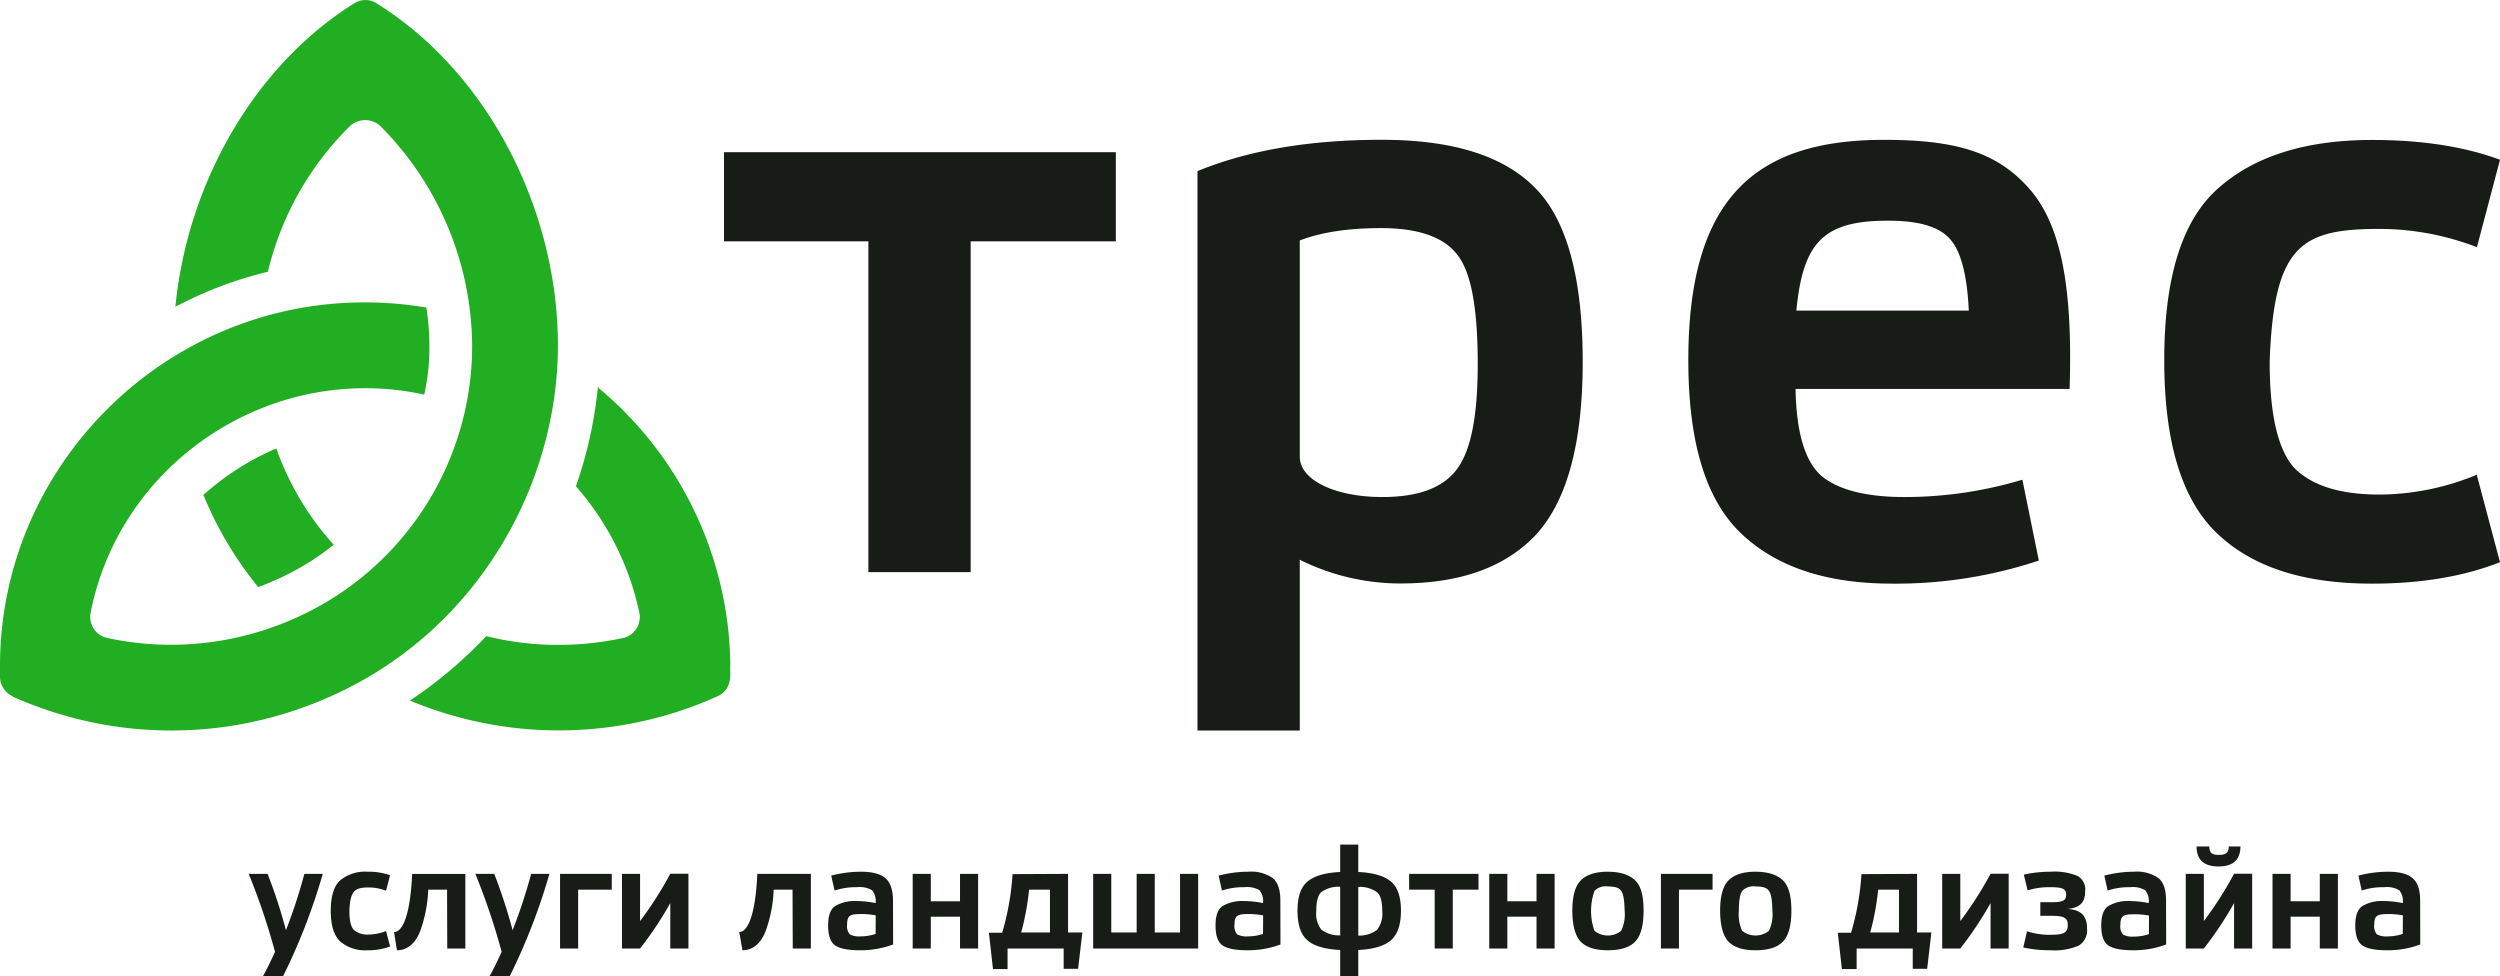 <svg id="Слой_1" data-name="Слой 1" xmlns="http://www.w3.org/2000/svg" viewBox="0 0 455.85 178.01">
  <defs>
    <style>
      .cls-1 {
        fill: #171c16;
      }

      .cls-2 {
        fill: #22ae22;
      }
    </style>
  </defs>
  <g>
    <g>
      <g>
        <path class="cls-1" d="M631.14,550.05v60.32H612.49V550.05H586.16V533.8h71.45v16.25Z" transform="translate(-454.15 -506.05)"/>
        <path class="cls-1" d="M691.15,608.11v31.14H672.5v-102c9.17-3.76,20.31-5.71,33.54-5.71s22.41,3,28.13,8.87,8.57,16.4,8.57,31.59c0,14.89-2.85,25.27-8.42,31.44q-8.36,9-24.82,9A41.14,41.14,0,0,1,691.15,608.11Zm0-58.21v39.41c0,4.36,6.62,7.37,15,7.37,6.62,0,11.13-1.66,13.69-5.12s3.76-9.77,3.76-19.1c0-10.23-1.2-16.85-3.76-20-2.41-3.16-7.07-4.82-13.84-4.82Q697,547.64,691.15,549.9Z" transform="translate(-454.15 -506.05)"/>
        <path class="cls-1" d="M824,540.27c6,6.62,8.12,18.2,7.52,36.7H781.55c.15,7.82,1.65,13.09,4.66,15.8,3,2.55,8.12,3.91,15.19,3.91a74.67,74.67,0,0,0,21.51-3.16l3,14.74a82.45,82.45,0,0,1-26.77,4.21c-11.89,0-21.06-3-27.53-9.17S762,586.6,762,571.71c0-29.33,12-40.16,35.64-40.16C810.43,531.55,818.1,533.65,824,540.27ZM781.7,562.68h31.44c-.3-6.61-1.51-11-3.46-13.08-2-2.26-5.72-3.31-11.28-3.31C786.81,546.29,782.9,550.05,781.7,562.68Z" transform="translate(-454.15 -506.05)"/>
        <path class="cls-1" d="M910,608.56c-6.47,2.56-14.29,3.91-23.31,3.91-12.49,0-21.81-3-28.28-9.17s-9.63-16.7-9.63-31.59,3.16-25.27,9.63-31.14,15.79-9,28.28-9c9,0,16.84,1.2,23.31,3.61l-4.21,15.94A49.53,49.53,0,0,0,888,547.79c-14.29,0-19.25,3-20,24.22q0,14.44,4.52,19.4c3.16,3.16,8.27,4.82,15.49,4.82a46.92,46.92,0,0,0,17.75-3.61Z" transform="translate(-454.15 -506.05)"/>
      </g>
      <g>
        <path class="cls-2" d="M491.32,596.48a66.09,66.09,0,0,0,9.91,16.62c.86-.31,1.64-.62,2.5-1A47.75,47.75,0,0,0,515,605.38a51.89,51.89,0,0,1-10.46-17.56,48.16,48.16,0,0,0-13.34,8.51c0,.07.08.07.08.15Zm0,0" transform="translate(-454.15 -506.05)"/>
        <path class="cls-2" d="M456.49,633.08a70.78,70.78,0,0,0,56,.78c28-11.46,43.39-38.8,43.39-64.84,0-24.3-12.44-49.49-33-62.32a3.76,3.76,0,0,0-4.21,0c-18.18,11.39-30.35,32.82-32.54,55.29A71.66,71.66,0,0,1,503,555.6,55.33,55.33,0,0,1,518,529a4.09,4.09,0,0,1,5.47,0,57.29,57.29,0,0,1,16.77,40,54.34,54.34,0,0,1-33.39,50.25,55.24,55.24,0,0,1-33.19,3.12,3.94,3.94,0,0,1-3-4.53c4.66-23.94,26.11-41,50.05-41A49.47,49.47,0,0,1,531.5,578a38,38,0,0,0,.94-9,43.65,43.65,0,0,0-.55-6.87,66.94,66.94,0,0,0-11.15-.94h-.16c-36.44,0-66.43,29.82-66.43,66.33v2a4,4,0,0,0,2.34,3.51Zm0,0" transform="translate(-454.15 -506.05)"/>
        <path class="cls-2" d="M563.16,576.72a77.61,77.61,0,0,1-4,18,50.87,50.87,0,0,1,11.58,23.12,3.9,3.9,0,0,1-3,4.55,57,57,0,0,1-11.93,1.25,54.17,54.17,0,0,1-13-1.6,79,79,0,0,1-13.92,11.75A70.42,70.42,0,0,0,585,633c3-1.36,2.16-4.69,2.32-5.5a66.71,66.71,0,0,0-24.16-50.82Zm0,0" transform="translate(-454.15 -506.05)"/>
      </g>
    </g>
    <g>
      <path class="cls-1" d="M513,665.39a110.41,110.41,0,0,1-7.24,18.67h-3.67c.66-1.17,1.38-2.66,2.21-4.45a122.75,122.75,0,0,0-4.8-14.22h3.44a93.58,93.58,0,0,1,3.35,10.28,97.43,97.43,0,0,0,3.36-10.28Z" transform="translate(-454.15 -506.05)"/>
      <path class="cls-1" d="M525.28,678.63a11.27,11.27,0,0,1-4.12.69,7,7,0,0,1-5-1.62c-1.14-1.1-1.7-3-1.7-5.59s.56-4.48,1.7-5.52a7.11,7.11,0,0,1,5-1.59,11.77,11.77,0,0,1,4.12.64l-.74,2.82a8.77,8.77,0,0,0-3.14-.59c-2.53,0-3.41.53-3.54,4.29,0,1.7.26,2.85.79,3.43a3.77,3.77,0,0,0,2.75.86,8.43,8.43,0,0,0,3.14-.64Z" transform="translate(-454.15 -506.05)"/>
      <path class="cls-1" d="M535.67,668.27h-3.44a24.63,24.63,0,0,1-1.46,7.54c-.83,2.21-2.32,3.51-4.24,3.51L526,676c1.73,0,3-3.7,3.3-10.6H539V679h-3.3Z" transform="translate(-454.15 -506.05)"/>
      <path class="cls-1" d="M554.33,665.39a111.26,111.26,0,0,1-7.24,18.67h-3.68c.67-1.17,1.39-2.66,2.21-4.45a122.82,122.82,0,0,0-4.79-14.22h3.44a98.05,98.05,0,0,1,3.35,10.28A97.43,97.43,0,0,0,551,665.39Z" transform="translate(-454.15 -506.05)"/>
      <path class="cls-1" d="M559.57,668.27V679h-3.3V665.39h9.43v2.88Z" transform="translate(-454.15 -506.05)"/>
      <path class="cls-1" d="M570.86,665.39V674a66.34,66.34,0,0,0,5.51-8.63h3.31V679h-3.31v-8.28a64.56,64.56,0,0,1-5.51,8.28h-3.3V665.39Z" transform="translate(-454.15 -506.05)"/>
      <path class="cls-1" d="M598.66,668.27h-3.44a24.63,24.63,0,0,1-1.46,7.54c-.83,2.21-2.32,3.51-4.23,3.51l-.59-3.33c1.73,0,3-3.7,3.3-10.6H602V679h-3.3Z" transform="translate(-454.15 -506.05)"/>
      <path class="cls-1" d="M617,678.26a16.78,16.78,0,0,1-6.13,1.06c-2.16,0-3.67-.32-4.5-.93s-1.22-1.84-1.22-3.6.42-2.95,1.3-3.54a7.17,7.17,0,0,1,4-.9,17.24,17.24,0,0,1,3.36.37,3.13,3.13,0,0,0-.64-2.34,4.45,4.45,0,0,0-2.74-.56,12.39,12.39,0,0,0-4.1.61l-.62-2.72a21.5,21.5,0,0,1,5.41-.71c2.07,0,3.57.39,4.47,1.17s1.39,2.13,1.39,4.1Zm-3.17-5.3a13.09,13.09,0,0,0-2.69-.24c-2,0-2.53.26-2.53,1.94a2.31,2.31,0,0,0,.48,1.76,3.69,3.69,0,0,0,2,.37,8.67,8.67,0,0,0,2.72-.45Z" transform="translate(-454.15 -506.05)"/>
      <path class="cls-1" d="M623.87,665.39v5h5.33v-5h3.3V679h-3.3V673.2h-5.33V679h-3.3V665.39Z" transform="translate(-454.15 -506.05)"/>
      <path class="cls-1" d="M648.9,665.39v10.68h2.61l-.78,6.63H648.1V679H637.87v3.75h-2.66l-.74-6.63h2.42a48.75,48.75,0,0,0,1.89-10.68Zm-3.3,2.88h-3.81a46.58,46.58,0,0,1-1.44,7.8h5.25Z" transform="translate(-454.15 -506.05)"/>
      <path class="cls-1" d="M672.62,665.39V679H653.48V665.39h3.3v10.68h4.63V665.39h3.3v10.68h4.61V665.39Z" transform="translate(-454.15 -506.05)"/>
      <path class="cls-1" d="M687.63,678.26a16.68,16.68,0,0,1-6.12,1.06c-2.16,0-3.67-.32-4.5-.93s-1.22-1.84-1.22-3.6.42-2.95,1.3-3.54a7.17,7.17,0,0,1,4-.9,17.24,17.24,0,0,1,3.36.37,3.13,3.13,0,0,0-.64-2.34,4.46,4.46,0,0,0-2.75-.56,12.47,12.47,0,0,0-4.1.61l-.61-2.72a21.5,21.5,0,0,1,5.41-.71,6.84,6.84,0,0,1,4.47,1.17c.93.77,1.38,2.13,1.38,4.1Zm-3.16-5.3a13.09,13.09,0,0,0-2.69-.24c-2,0-2.53.26-2.53,1.94a2.31,2.31,0,0,0,.48,1.76,3.69,3.69,0,0,0,2,.37,8.67,8.67,0,0,0,2.72-.45Z" transform="translate(-454.15 -506.05)"/>
      <path class="cls-1" d="M701.82,684.06h-3.3v-4.79c-2.79-.14-4.79-.72-6-1.79s-1.78-2.85-1.78-5.37.58-4.24,1.78-5.28,3.2-1.65,6-1.78v-5h3.3v5c2.8.13,4.8.74,6,1.78s1.78,2.8,1.78,5.28-.59,4.28-1.78,5.35-3.2,1.67-6,1.81Zm-6.76-8.52a5.27,5.27,0,0,0,3.46,1.06v-8.86a5.42,5.42,0,0,0-3.48,1c-.59.59-.88,1.73-.88,3.41A4.82,4.82,0,0,0,695.06,675.54Zm10.23-6.76a5.26,5.26,0,0,0-3.47-1v8.86a5.25,5.25,0,0,0,3.44-1.06,4.81,4.81,0,0,0,.93-3.38C706.19,670.48,705.9,669.36,705.29,668.78Z" transform="translate(-454.15 -506.05)"/>
      <path class="cls-1" d="M719.05,668.27V679h-3.3V668.27h-4.66v-2.88h12.65v2.88Z" transform="translate(-454.15 -506.05)"/>
      <path class="cls-1" d="M729,665.39v5h5.32v-5h3.3V679h-3.3V673.2H729V679h-3.3V665.39Z" transform="translate(-454.15 -506.05)"/>
      <path class="cls-1" d="M742.37,677.75c-1-1.07-1.52-3-1.52-5.64s.51-4.5,1.55-5.54,2.66-1.57,4.9-1.57,3.91.53,5,1.57,1.54,2.87,1.54,5.54-.5,4.57-1.54,5.64-2.69,1.57-5,1.57S743.41,678.79,742.37,677.75Zm2.51-9.24a11,11,0,0,0,0,7.27,3.91,3.91,0,0,0,4.87,0,6.87,6.87,0,0,0,.64-3.62c-.11-3.94-.59-4.42-3.09-4.48A2.83,2.83,0,0,0,744.88,668.51Z" transform="translate(-454.15 -506.05)"/>
      <path class="cls-1" d="M760.29,668.27V679H757V665.39h9.42v2.88Z" transform="translate(-454.15 -506.05)"/>
      <path class="cls-1" d="M769.32,677.75c-1-1.07-1.52-3-1.52-5.64s.5-4.5,1.54-5.54S772,665,774.24,665s3.92.53,5,1.57,1.55,2.87,1.55,5.54-.51,4.57-1.55,5.64-2.69,1.57-5,1.57S770.35,678.79,769.32,677.75Zm2.5-9.24c-.4.56-.61,1.76-.61,3.65a7.16,7.16,0,0,0,.61,3.62,3.91,3.91,0,0,0,4.87,0,6.77,6.77,0,0,0,.64-3.62c-.11-3.94-.59-4.42-3.09-4.48A2.84,2.84,0,0,0,771.82,668.51Z" transform="translate(-454.15 -506.05)"/>
      <path class="cls-1" d="M803.71,665.39v10.68h2.61l-.77,6.63h-2.63V679H792.69v3.75H790l-.75-6.63h2.43a48.75,48.75,0,0,0,1.89-10.68Zm-3.3,2.88h-3.8a46.58,46.58,0,0,1-1.44,7.8h5.24Z" transform="translate(-454.15 -506.05)"/>
      <path class="cls-1" d="M811.59,665.39V674a66.22,66.22,0,0,0,5.52-8.63h3.3V679h-3.3v-8.28a65.76,65.76,0,0,1-5.52,8.28h-3.3V665.39Z" transform="translate(-454.15 -506.05)"/>
      <path class="cls-1" d="M834.7,675.35a3.24,3.24,0,0,1-1.51,3.12,11.13,11.13,0,0,1-5.12.85,22,22,0,0,1-5-.51l.69-2.95a13.12,13.12,0,0,0,4.26.64c2.53,0,3.17-.43,3.17-1.79s-.83-1.67-2.93-1.67h-2.08v-2.48h2.08c2,0,2.64-.29,2.64-1.36s-.64-1.38-2.88-1.38a13.34,13.34,0,0,0-4.15.58l-.7-2.87a22.1,22.1,0,0,1,4.9-.53,10.87,10.87,0,0,1,4.9.77,2.79,2.79,0,0,1,1.39,2.71c0,2-.8,3.09-3.25,3.31C833.69,671.92,834.7,673.14,834.7,675.35Z" transform="translate(-454.15 -506.05)"/>
      <path class="cls-1" d="M849.13,678.26a16.68,16.68,0,0,1-6.12,1.06c-2.16,0-3.67-.32-4.5-.93s-1.22-1.84-1.22-3.6.42-2.95,1.3-3.54a7.17,7.17,0,0,1,4-.9,17.24,17.24,0,0,1,3.36.37,3.13,3.13,0,0,0-.64-2.34,4.46,4.46,0,0,0-2.75-.56,12.47,12.47,0,0,0-4.1.61l-.61-2.72a21.5,21.5,0,0,1,5.41-.71,6.84,6.84,0,0,1,4.47,1.17c.93.77,1.38,2.13,1.38,4.1ZM846,673a13.16,13.16,0,0,0-2.69-.24c-2,0-2.53.26-2.53,1.94a2.31,2.31,0,0,0,.48,1.76,3.69,3.69,0,0,0,2,.37,8.67,8.67,0,0,0,2.72-.45Z" transform="translate(-454.15 -506.05)"/>
      <path class="cls-1" d="M856,665.39V674a67.43,67.43,0,0,0,5.51-8.63h3.3V679h-3.3v-8.28A65.63,65.63,0,0,1,856,679h-3.3V665.39Zm1-5c0,1.2.5,1.54,1.75,1.54s1.79-.37,1.79-1.54h2.13c0,2.42-1.33,3.65-4,3.65s-4-1.23-4-3.65Z" transform="translate(-454.15 -506.05)"/>
      <path class="cls-1" d="M871.82,665.39v5h5.32v-5h3.3V679h-3.3V673.2h-5.32V679h-3.3V665.39Z" transform="translate(-454.15 -506.05)"/>
      <path class="cls-1" d="M895.46,678.26a16.7,16.7,0,0,1-6.13,1.06c-2.15,0-3.67-.32-4.49-.93s-1.23-1.84-1.23-3.6.43-2.95,1.31-3.54a7.12,7.12,0,0,1,4-.9,17.23,17.23,0,0,1,3.35.37,3.09,3.09,0,0,0-.64-2.34,4.43,4.43,0,0,0-2.74-.56,12.39,12.39,0,0,0-4.1.61l-.61-2.72a21.48,21.48,0,0,1,5.4-.71q3.12,0,4.47,1.17c.94.77,1.39,2.13,1.39,4.1Zm-3.17-5.3a13,13,0,0,0-2.69-.24c-2,0-2.53.26-2.53,1.94a2.31,2.31,0,0,0,.48,1.76,3.72,3.72,0,0,0,2,.37,8.62,8.62,0,0,0,2.72-.45Z" transform="translate(-454.15 -506.05)"/>
    </g>
  </g>
</svg>
